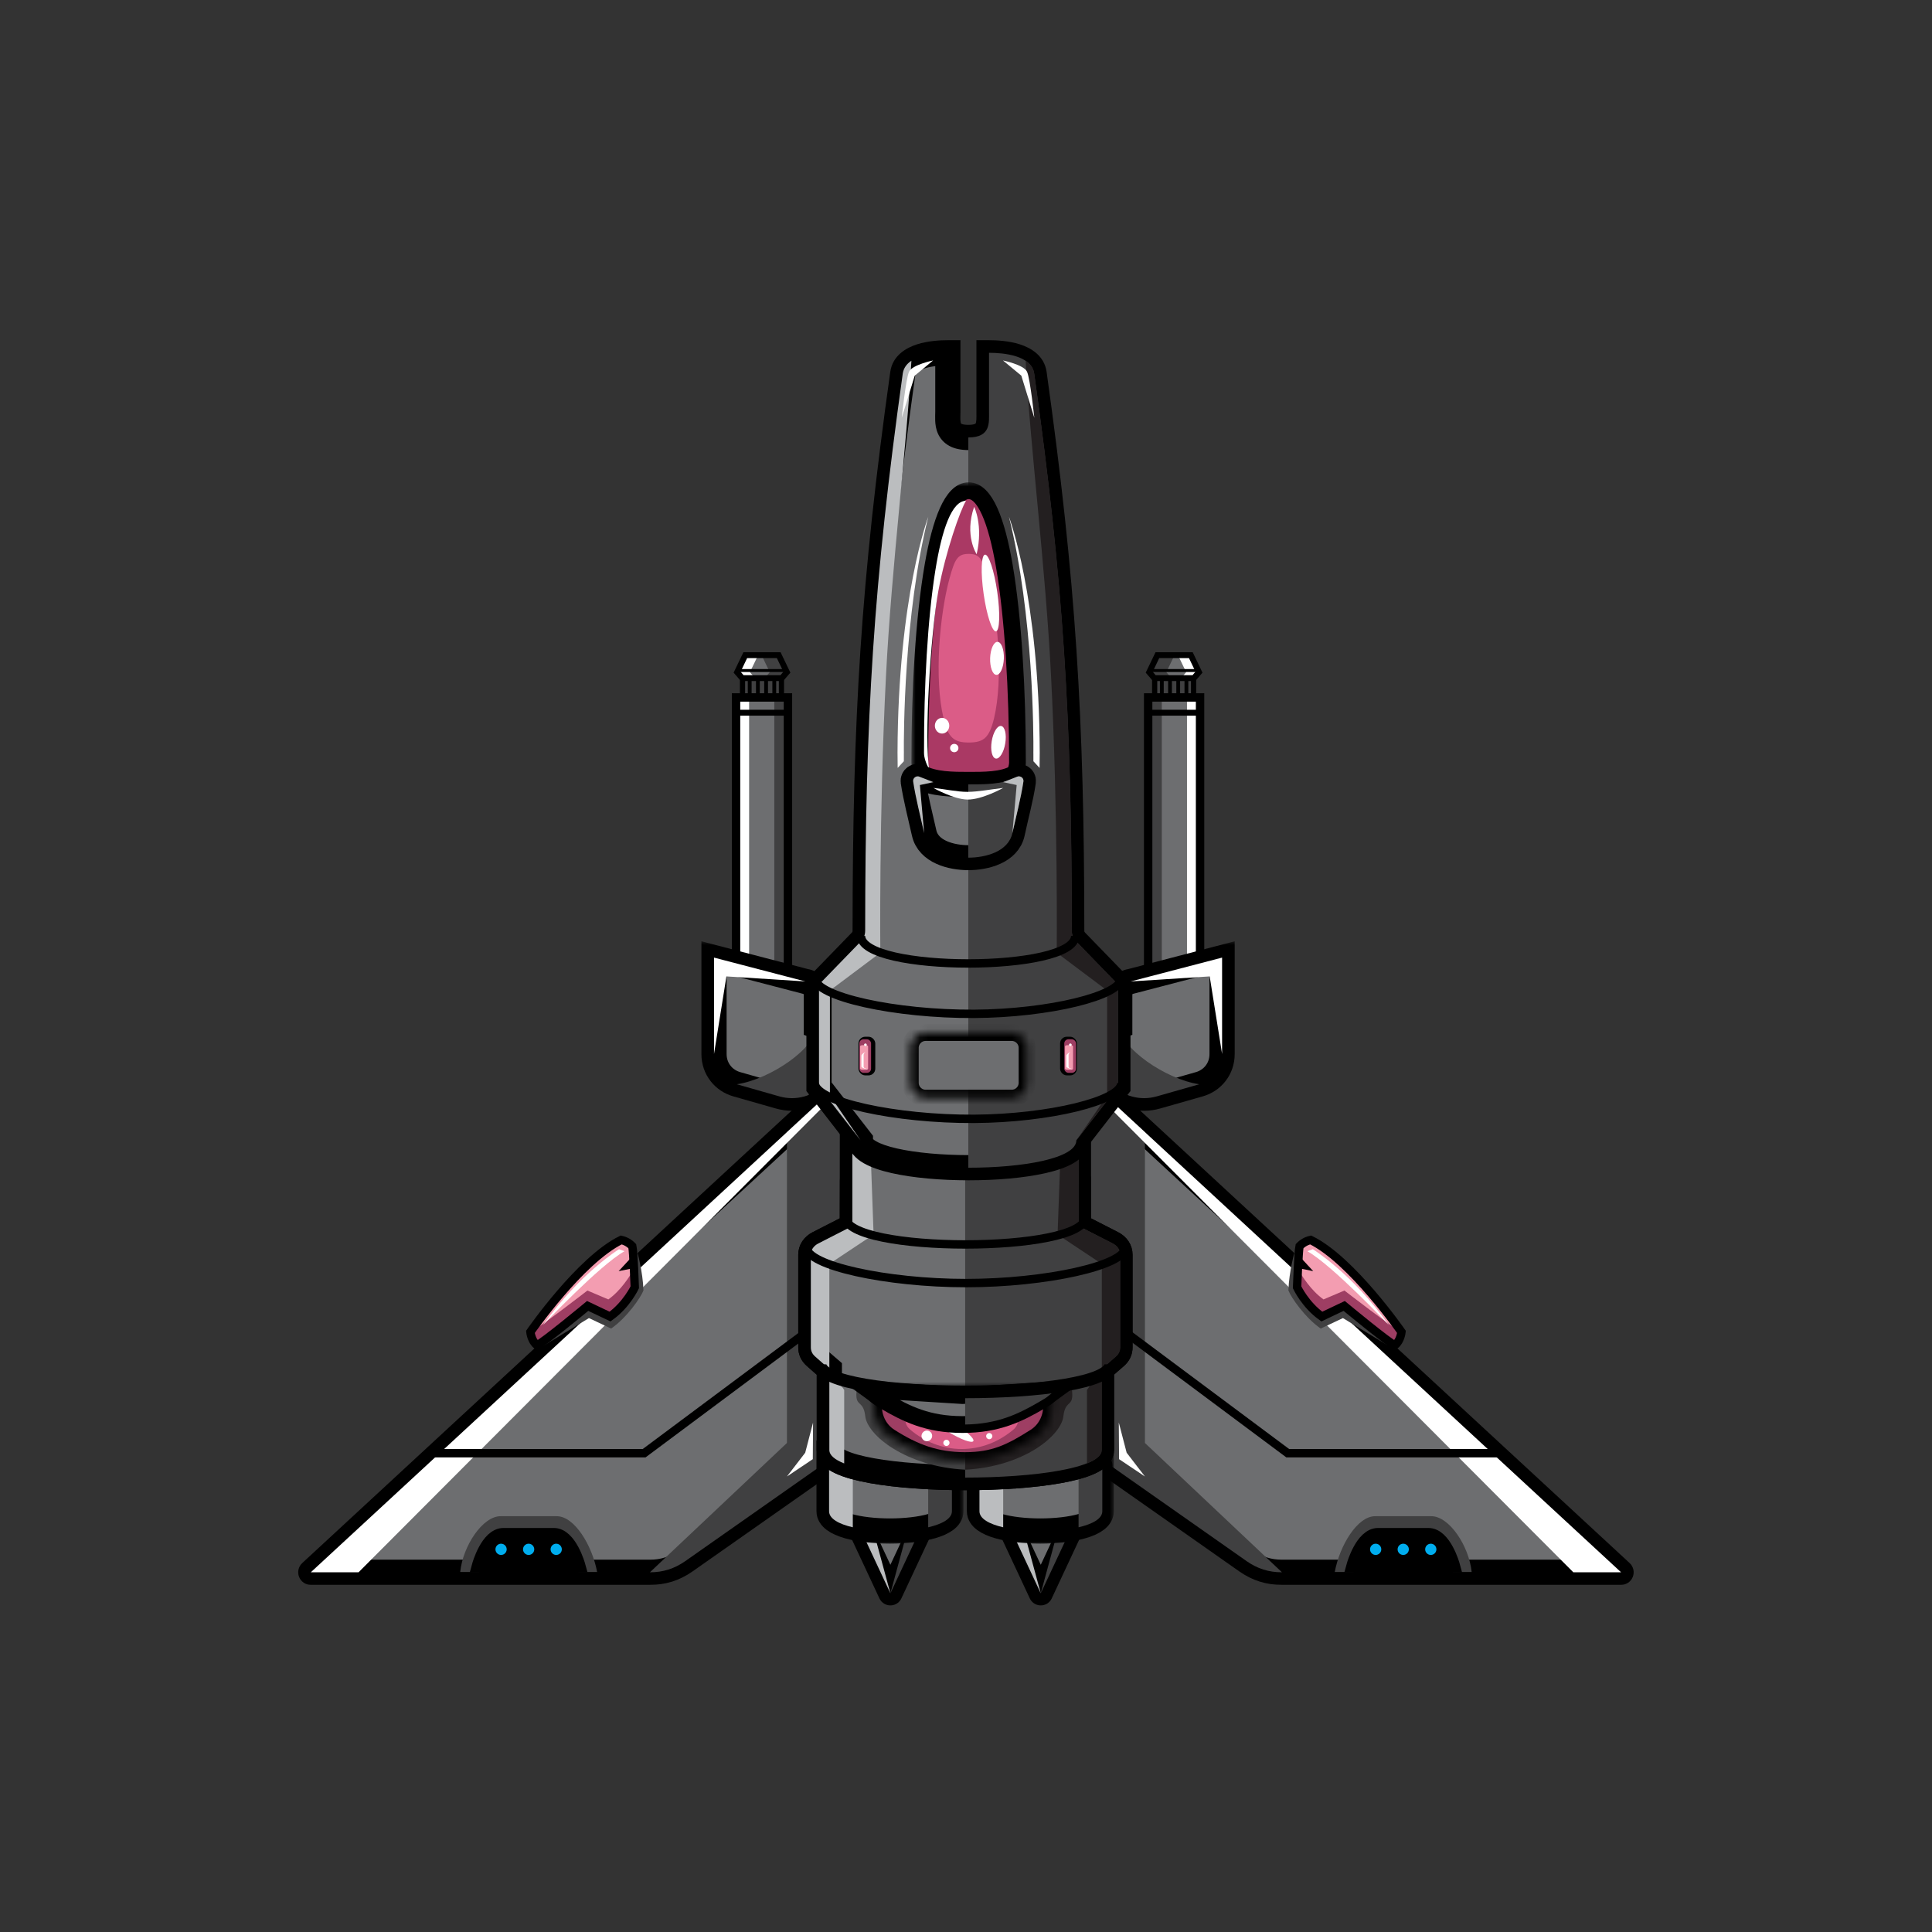 
    <svg width="230" height="230" viewBox="0 0 230 230" fill="none" xmlns="http://www.w3.org/2000/svg">
        
<rect x="0" y="0" width="230" height="230" fill="#333333" stroke="none"/>
        
<path d="M88.427 80.45H93V83.769H88.427V80.45Z" fill="#404041"/>
<path d="M88.395 80.45H93.029V83.769H88.395V80.45Z" stroke="black" stroke-width="0.618"/>
<path d="M91.949 80.961H92.402V83.635H91.949V80.961Z" fill="black"/>
<path d="M90.975 80.961H91.428V83.635H90.975V80.961Z" fill="black"/>
<path d="M89.998 80.961H90.451V83.635H89.998V80.961Z" fill="black"/>
<path d="M89.023 80.961H89.477V83.635H89.023V80.961Z" fill="black"/>
<path d="M88.358 80.726H89.935H93.07L93.678 80.023L92.707 78H89.935H88.721L87.75 80.023L88.358 80.726Z" fill="#6D6E70"/>
<path d="M88.357 80.726H89.886L89.278 80.023L90.248 78H88.719L87.749 80.023L88.357 80.726Z" fill="white"/>
<path d="M91.031 80.726H93.07L93.678 80.023L92.707 78H90.669L91.64 80.023L91.031 80.726Z" fill="#404041"/>
<path d="M88.358 80.726H89.935H93.07L93.678 80.023L92.707 78H89.935H88.721L87.75 80.023L88.358 80.726Z" stroke="black" stroke-width="0.701"/>
<path d="M87.958 79.65H93.467V80.001H87.958V79.65Z" fill="black"/>
<path d="M87.728 85.664H93.699V84.963H87.728V85.664Z" fill="white"/>
<path d="M87.18 83.403H94.18V122.403H87.18V83.403Z" fill="#6D6E70"/>
<path d="M87.18 83.403H89.18V121.903H87.18V83.403Z" fill="white"/>
<path d="M92.18 83.403H94.18V122.403H92.18V83.403Z" fill="#404041"/>
<path d="M87.624 83.029H93.803V122.011H87.624V83.029Z" stroke="black"/>
<path d="M87.728 85.197H93.699V84.496H87.728V85.197Z" fill="black"/>
<mask id="path-18-outside-1_1233_2887" maskUnits="userSpaceOnUse" x="82.688" y="112" width="20" height="21" fill="black">
<rect fill="white" x="82.688" y="112" width="20" height="21"/>
<path d="M87.715 129.078C86.151 128.635 85.001 127.25 85.001 125.478V114L95.883 116.839C96.659 116.936 97.185 117.67 97.185 118.459V122.128L100.688 123.346C100.688 127.97 96.839 131.681 92.768 130.518L87.715 129.078Z"/>
</mask>
<path d="M87.715 129.078C86.151 128.635 85.001 127.25 85.001 125.478V114L95.883 116.839C96.659 116.936 97.185 117.67 97.185 118.459V122.128L100.688 123.346C100.688 127.97 96.839 131.681 92.768 130.518L87.715 129.078Z" fill="#6D6E70"/>
<path d="M87.715 129.078C86.151 128.635 85.001 127.25 85.001 125.478V114L95.883 116.839C96.659 116.936 97.185 117.67 97.185 118.459V122.128L100.688 123.346C100.688 127.97 96.839 131.681 92.768 130.518L87.715 129.078Z" stroke="black" stroke-width="3" mask="url(#path-18-outside-1_1233_2887)"/>
<path d="M92.768 130.518L87.715 129.078C91.679 128.5 97.185 124.756 97.185 122.128L100.688 123.346C100.688 127.97 96.839 131.681 92.768 130.518Z" fill="#404041"/>
<path d="M85.001 114L95.883 116.839L86.479 116.239L85.001 125.478V114Z" fill="white"/>
<path d="M142.062 80.45H137.488V83.769H142.062V80.45Z" fill="#404041"/>
<path d="M142.093 80.45H137.459V83.769H142.093V80.45Z" stroke="black" stroke-width="0.618"/>
<path d="M138.539 80.961H138.086V83.635H138.539V80.961Z" fill="black"/>
<path d="M139.514 80.961H139.061V83.635H139.514V80.961Z" fill="black"/>
<path d="M140.49 80.961H140.037V83.635H140.49V80.961Z" fill="black"/>
<path d="M141.465 80.961H141.012V83.635H141.465V80.961Z" fill="black"/>
<path d="M142.13 80.726H140.554H137.419L136.811 80.023L137.781 78H140.554H141.768L142.738 80.023L142.13 80.726Z" fill="#6D6E70"/>
<path d="M142.131 80.726H140.602L141.211 80.023L140.24 78H141.769L142.739 80.023L142.131 80.726Z" fill="white"/>
<path d="M139.458 80.726H137.419L136.811 80.023L137.781 78H139.819L138.849 80.023L139.458 80.726Z" fill="#404041"/>
<path d="M142.13 80.726H140.554H137.419L136.811 80.023L137.781 78H140.554H141.768L142.738 80.023L142.13 80.726Z" stroke="black" stroke-width="0.701"/>
<path d="M142.53 79.65H137.021V80.001H142.53V79.65Z" fill="black"/>
<path d="M142.76 85.664H136.789V84.963H142.76V85.664Z" fill="white"/>
<path d="M143.309 83.403H136.309V122.403H143.309V83.403Z" fill="#6D6E70"/>
<path d="M143.309 83.403H141.309V121.903H143.309V83.403Z" fill="white"/>
<path d="M138.309 83.403H136.309V122.403H138.309V83.403Z" fill="#404041"/>
<path d="M142.864 83.029H136.686V122.011H142.864V83.029Z" stroke="black"/>
<path d="M142.76 85.197H136.789V84.496H142.76V85.197Z" fill="black"/>
<mask id="path-38-outside-2_1233_2887" maskUnits="userSpaceOnUse" x="127.801" y="112" width="20" height="21" fill="black">
<rect fill="white" x="127.801" y="112" width="20" height="21"/>
<path d="M142.773 129.078C144.338 128.635 145.487 127.25 145.487 125.478V114L134.605 116.839C133.83 116.936 133.303 117.67 133.303 118.459V122.128L129.801 123.346C129.801 127.97 133.65 131.681 137.72 130.518L142.773 129.078Z"/>
</mask>
<path d="M142.773 129.078C144.338 128.635 145.487 127.25 145.487 125.478V114L134.605 116.839C133.83 116.936 133.303 117.67 133.303 118.459V122.128L129.801 123.346C129.801 127.97 133.65 131.681 137.72 130.518L142.773 129.078Z" fill="#6D6E70"/>
<path d="M142.773 129.078C144.338 128.635 145.487 127.25 145.487 125.478V114L134.605 116.839C133.83 116.936 133.303 117.67 133.303 118.459V122.128L129.801 123.346C129.801 127.97 133.65 131.681 137.72 130.518L142.773 129.078Z" stroke="black" stroke-width="3" mask="url(#path-38-outside-2_1233_2887)"/>
<path d="M137.72 130.518L142.773 129.078C138.809 128.5 133.303 124.756 133.303 122.128L129.801 123.346C129.801 127.97 133.65 131.681 137.72 130.518Z" fill="#404041"/>
<path d="M145.487 114L134.605 116.839L144.01 116.239L145.487 125.478V114Z" fill="white"/>

        
<mask id="path-1-outside-1_1233_2887" maskUnits="userSpaceOnUse" x="35" y="122" width="70" height="67" fill="black">
<rect fill="white" x="35" y="122" width="70" height="67"/>
<path d="M77.371 187.177H37L103.178 126V143.096V168.778C103.178 170.01 102.624 171.076 101.613 171.782L81.58 185.848C80.292 186.748 78.95 187.177 77.371 187.177Z"/>
</mask>
<path d="M77.371 187.177H37L103.178 126V143.096V168.778C103.178 170.01 102.624 171.076 101.613 171.782L81.58 185.848C80.292 186.748 78.95 187.177 77.371 187.177Z" fill="#6D6E70"/>
<path d="M37 187.177L35.982 186.076C35.528 186.495 35.378 187.149 35.603 187.724C35.828 188.299 36.383 188.677 37 188.677V187.177ZM81.58 185.848L82.439 187.078L82.442 187.076L81.58 185.848ZM101.613 171.782L100.754 170.552L100.751 170.554L101.613 171.782ZM103.178 126H104.678V122.571L102.16 124.899L103.178 126ZM37 188.677H77.371V185.677H37V188.677ZM77.371 188.677C79.26 188.677 80.903 188.152 82.439 187.078L80.721 184.619C79.682 185.345 78.638 185.677 77.371 185.677V188.677ZM82.442 187.076L102.475 173.01L100.751 170.554L80.718 184.621L82.442 187.076ZM102.472 173.012C103.886 172.024 104.678 170.498 104.678 168.778H101.678C101.678 169.521 101.362 170.128 100.754 170.552L102.472 173.012ZM104.678 168.778V143.096H101.678V168.778H104.678ZM38.018 188.279L104.196 127.101L102.16 124.899L35.982 186.076L38.018 188.279ZM101.678 126V143.096H104.678V126H101.678Z" fill="black" mask="url(#path-1-outside-1_1233_2887)"/>
<path d="M59.589 183.229H66.281C67.01 183.229 68.395 185.892 68.865 187.142H71.085C70.506 184.007 68.404 180.5 66.281 180.5H59.589C57.465 180.5 55.115 184.007 54.785 187.142H57.005C57.474 185.892 58.858 183.229 59.589 183.229Z" fill="#404041"/>
<path d="M65.928 182.719H59.94C57.994 182.719 56.996 186.378 56.996 186.378H68.872C68.872 186.378 67.865 182.719 65.928 182.719Z" fill="black" stroke="black" stroke-width="1.636"/>
<path d="M63.602 184.443C63.602 184.576 63.563 184.705 63.489 184.815C63.416 184.925 63.312 185.01 63.19 185.061C63.068 185.111 62.933 185.125 62.804 185.099C62.674 185.073 62.555 185.009 62.461 184.916C62.368 184.823 62.304 184.704 62.278 184.574C62.253 184.444 62.266 184.31 62.316 184.188C62.367 184.066 62.453 183.961 62.563 183.888C62.672 183.814 62.802 183.775 62.934 183.775C63.111 183.775 63.281 183.846 63.406 183.971C63.532 184.096 63.602 184.266 63.602 184.443Z" fill="#00ADEE"/>
<path d="M66.883 184.443C66.883 184.576 66.844 184.705 66.771 184.815C66.697 184.925 66.593 185.01 66.471 185.061C66.349 185.111 66.214 185.125 66.085 185.099C65.955 185.073 65.836 185.009 65.743 184.916C65.649 184.823 65.585 184.704 65.56 184.574C65.534 184.444 65.547 184.31 65.598 184.188C65.648 184.066 65.734 183.961 65.844 183.888C65.954 183.814 66.083 183.775 66.215 183.775C66.392 183.775 66.562 183.846 66.688 183.971C66.813 184.096 66.883 184.266 66.883 184.443V184.443Z" fill="#00ADEE"/>
<path d="M60.321 184.443C60.321 184.576 60.282 184.705 60.208 184.815C60.135 184.925 60.03 185.01 59.908 185.061C59.786 185.111 59.652 185.125 59.522 185.099C59.393 185.073 59.274 185.009 59.18 184.916C59.087 184.823 59.023 184.704 58.997 184.574C58.971 184.444 58.985 184.31 59.035 184.188C59.086 184.066 59.171 183.961 59.281 183.888C59.391 183.814 59.52 183.775 59.653 183.775C59.83 183.775 60 183.846 60.125 183.971C60.25 184.096 60.321 184.266 60.321 184.443Z" fill="#00ADEE"/>
<path d="M81.58 185.848C80.292 186.748 78.949 187.177 77.371 187.177L93.684 171.782V134.776L103.178 126V143.096V168.778C103.178 170.01 102.624 171.076 101.613 171.782L81.58 185.848Z" fill="#404041"/>
<path d="M96.792 169.355L96.762 173.709L93.685 175.771L95.859 172.942L96.792 169.355Z" fill="white"/>
<path d="M103.178 126L37 187.177H42.685L103.178 126.548V126Z" fill="white"/>
<path d="M51.684 173H76.684L104.184 152.5" stroke="black"/>
<path d="M75.86 149.031C75.86 149.031 76.521 151.301 76.604 153.625C76.272 154.489 74.585 156.904 72.756 158.161L70.113 156.915L64.709 160.201C64.709 160.201 72.565 149.658 75.86 149.031Z" fill="#404041"/>
<path d="M73.953 147.612C74.459 147.725 74.919 147.985 75.277 148.36C75.419 148.983 75.567 153.249 75.567 153.249C75.567 153.249 74.597 155.327 72.624 156.734L69.96 155.468C69.96 155.468 64.537 159.968 63.929 160.142C63.243 159.631 63.143 158.561 63.143 158.561C63.143 158.561 69.062 150.015 73.953 147.612Z" fill="#F39DB1"/>
<path d="M63.404 158.391C64.01 158.217 69.931 153.635 69.931 153.635L72.424 154.693C73.939 153.61 74.947 151.942 75.48 151.097C75.534 152.219 75.569 153.249 75.569 153.249C75.569 153.249 74.599 155.326 72.626 156.733L69.962 155.467C69.962 155.467 64.539 159.968 63.931 160.142C63.245 159.63 63.145 158.56 63.145 158.56C63.145 158.56 63.196 158.466 63.297 158.299C63.331 158.332 63.366 158.362 63.404 158.391V158.391Z" fill="#9E3E63"/>
<path d="M73.953 147.612C74.459 147.725 74.919 147.985 75.277 148.36C75.419 148.983 75.567 153.249 75.567 153.249C75.567 153.249 74.597 155.327 72.624 156.734L69.96 155.468C69.96 155.468 64.537 159.968 63.929 160.142C63.243 159.631 63.143 158.561 63.143 158.561C63.143 158.561 69.062 150.015 73.953 147.612Z" stroke="black"/>
<path d="M74.347 148.954L73.695 148.715C73.695 148.715 68.989 151.601 64.644 157.755C64.644 157.755 71.36 150.634 74.347 148.954Z" fill="white"/>
<path d="M75.066 149.793L73.647 151.328L75.347 150.983L75.066 149.793Z" fill="black"/>
<mask id="path-18-outside-2_1233_2887" maskUnits="userSpaceOnUse" x="124.984" y="122" width="70" height="67" fill="black">
<rect fill="white" x="124.984" y="122" width="70" height="67"/>
<path d="M152.613 187.177H192.984L126.807 126V143.096V168.778C126.807 170.01 127.36 171.076 128.371 171.782L148.404 185.848C149.692 186.748 151.035 187.177 152.613 187.177Z"/>
</mask>
<path d="M152.613 187.177H192.984L126.807 126V143.096V168.778C126.807 170.01 127.36 171.076 128.371 171.782L148.404 185.848C149.692 186.748 151.035 187.177 152.613 187.177Z" fill="#6D6E70"/>
<path d="M192.984 187.177L194.003 186.076C194.456 186.495 194.606 187.149 194.381 187.724C194.156 188.299 193.602 188.677 192.984 188.677V187.177ZM148.404 185.848L147.545 187.078L147.542 187.076L148.404 185.848ZM128.371 171.782L129.23 170.552L129.233 170.554L128.371 171.782ZM126.807 126H125.307V122.571L127.825 124.899L126.807 126ZM192.984 188.677H152.613V185.677H192.984V188.677ZM152.613 188.677C150.724 188.677 149.082 188.152 147.545 187.078L149.264 184.619C150.302 185.345 151.346 185.677 152.613 185.677V188.677ZM147.542 187.076L127.509 173.01L129.233 170.554L149.266 184.621L147.542 187.076ZM127.512 173.012C126.098 172.024 125.307 170.498 125.307 168.778H128.307C128.307 169.521 128.622 170.128 129.23 170.552L127.512 173.012ZM125.307 168.778V143.096H128.307V168.778H125.307ZM191.966 188.279L125.788 127.101L127.825 124.899L194.003 186.076L191.966 188.279ZM128.307 126V143.096H125.307V126H128.307Z" fill="black" mask="url(#path-18-outside-2_1233_2887)"/>
<path d="M170.395 183.229H163.704C162.975 183.229 161.589 185.892 161.12 187.142H158.9C159.478 184.007 161.58 180.5 163.704 180.5H170.395C172.519 180.5 174.869 184.007 175.199 187.142H172.98C172.51 185.892 171.127 183.229 170.395 183.229Z" fill="#404041"/>
<path d="M164.056 182.719H170.044C171.991 182.719 172.988 186.378 172.988 186.378H161.112C161.112 186.378 162.119 182.719 164.056 182.719Z" fill="black" stroke="black" stroke-width="1.636"/>
<path d="M166.382 184.443C166.382 184.576 166.421 184.705 166.495 184.815C166.568 184.925 166.673 185.01 166.795 185.061C166.917 185.111 167.051 185.125 167.181 185.099C167.31 185.073 167.43 185.009 167.523 184.916C167.617 184.823 167.68 184.704 167.706 184.574C167.732 184.444 167.718 184.31 167.668 184.188C167.617 184.066 167.532 183.961 167.422 183.888C167.312 183.814 167.183 183.775 167.051 183.775C166.873 183.775 166.703 183.846 166.578 183.971C166.453 184.096 166.382 184.266 166.382 184.443Z" fill="#00ADEE"/>
<path d="M163.101 184.443C163.101 184.576 163.14 184.705 163.214 184.815C163.287 184.925 163.391 185.01 163.513 185.061C163.636 185.111 163.77 185.125 163.9 185.099C164.029 185.073 164.148 185.009 164.242 184.916C164.335 184.823 164.399 184.704 164.425 184.574C164.45 184.444 164.437 184.31 164.387 184.188C164.336 184.066 164.25 183.961 164.14 183.888C164.031 183.814 163.901 183.775 163.769 183.775C163.592 183.775 163.422 183.846 163.297 183.971C163.171 184.096 163.101 184.266 163.101 184.443V184.443Z" fill="#00ADEE"/>
<path d="M169.664 184.443C169.664 184.576 169.703 184.705 169.776 184.815C169.85 184.925 169.954 185.01 170.076 185.061C170.198 185.111 170.333 185.125 170.462 185.099C170.592 185.073 170.711 185.009 170.804 184.916C170.898 184.823 170.961 184.704 170.987 184.574C171.013 184.444 171 184.31 170.949 184.188C170.899 184.066 170.813 183.961 170.703 183.888C170.593 183.814 170.464 183.775 170.332 183.775C170.155 183.775 169.985 183.846 169.859 183.971C169.734 184.096 169.664 184.266 169.664 184.443Z" fill="#00ADEE"/>
<path d="M148.404 185.848C149.692 186.748 151.035 187.177 152.613 187.177L136.3 171.782V134.776L126.807 126V143.096V168.778C126.807 170.01 127.361 171.076 128.371 171.782L148.404 185.848Z" fill="#404041"/>
<path d="M133.192 169.355L133.222 173.709L136.299 175.771L134.125 172.942L133.192 169.355Z" fill="white"/>
<path d="M126.807 126L192.984 187.177H187.3L126.807 126.548V126Z" fill="white"/>
<path d="M178.301 173H153.301L125.801 152.5" stroke="black"/>
<path d="M154.125 149.031C154.125 149.031 153.463 151.301 153.381 153.625C153.713 154.489 155.399 156.904 157.229 158.161L159.872 156.915L165.275 160.201C165.275 160.201 157.42 149.658 154.125 149.031Z" fill="#404041"/>
<path d="M156.031 147.612C155.525 147.725 155.065 147.985 154.708 148.36C154.565 148.983 154.417 153.249 154.417 153.249C154.417 153.249 155.388 155.327 157.361 156.734L160.025 155.468C160.025 155.468 165.448 159.968 166.055 160.142C166.741 159.631 166.841 158.561 166.841 158.561C166.841 158.561 160.922 150.015 156.031 147.612Z" fill="#F39DB1"/>
<path d="M166.58 158.391C165.974 158.217 160.053 153.635 160.053 153.635L157.561 154.693C156.045 153.61 155.037 151.942 154.504 151.097C154.451 152.219 154.415 153.249 154.415 153.249C154.415 153.249 155.385 155.326 157.359 156.733L160.022 155.467C160.022 155.467 165.446 159.968 166.053 160.142C166.739 159.63 166.839 158.56 166.839 158.56C166.839 158.56 166.789 158.466 166.688 158.299C166.654 158.332 166.618 158.362 166.58 158.391V158.391Z" fill="#9E3E63"/>
<path d="M156.031 147.612C155.525 147.725 155.065 147.985 154.708 148.36C154.565 148.983 154.417 153.249 154.417 153.249C154.417 153.249 155.388 155.327 157.361 156.734L160.025 155.468C160.025 155.468 165.448 159.968 166.055 160.142C166.741 159.631 166.841 158.561 166.841 158.561C166.841 158.561 160.922 150.015 156.031 147.612Z" stroke="black"/>
<path d="M155.638 148.954L156.29 148.715C156.29 148.715 160.996 151.601 165.341 157.755C165.341 157.755 158.625 150.634 155.638 148.954Z" fill="white"/>
<path d="M154.919 149.793L156.337 151.328L154.638 150.983L154.919 149.793Z" fill="black"/>

        
<mask id="path-1-outside-1_1233_2887" maskUnits="userSpaceOnUse" x="96.9" y="172.5" width="18" height="19" fill="black">
<rect fill="white" x="96.9" y="172.5" width="18" height="19"/>
<path d="M98.9 174.5H113.1L106 189.681L98.9 174.5Z"/>
</mask>
<path d="M98.9 174.5H113.1L106 189.681L98.9 174.5Z" fill="#6D6E70"/>
<path d="M98.9 174.5H113.1L106 189.681L98.9 174.5Z" stroke="black" stroke-width="2.878" stroke-linejoin="round" mask="url(#path-1-outside-1_1233_2887)"/>
<path d="M106 189.681L98.9 174.5H101.875L106 189.681Z" fill="#BBBDBF"/>
<path d="M106.002 189.681L113.102 174.5H110.127L106.002 189.681Z" fill="#404041"/>
<mask id="path-4-outside-2_1233_2887" maskUnits="userSpaceOnUse" x="114.801" y="172.5" width="18" height="19" fill="black">
<rect fill="white" x="114.801" y="172.5" width="18" height="19"/>
<path d="M116.801 174.5H131L123.901 189.681L116.801 174.5Z"/>
</mask>
<path d="M116.801 174.5H131L123.901 189.681L116.801 174.5Z" fill="#6D6E70"/>
<path d="M116.801 174.5H131L123.901 189.681L116.801 174.5Z" stroke="black" stroke-width="2.878" stroke-linejoin="round" mask="url(#path-4-outside-2_1233_2887)"/>
<path d="M123.901 189.681L116.801 174.5H119.775L123.901 189.681Z" fill="#BBBDBF"/>
<path d="M123.9 189.681L131 174.5H128.026L123.9 189.681Z" fill="#404041"/>
<mask id="path-7-outside-3_1233_2887" maskUnits="userSpaceOnUse" x="96.699" y="171" width="18" height="13" fill="black">
<rect fill="white" x="96.699" y="171" width="18" height="13"/>
<path fill-rule="evenodd" clip-rule="evenodd" d="M98.699 173C98.699 175.298 98.699 177.61 98.699 179.908C98.699 183.051 113.195 183.051 113.195 179.908C113.195 177.61 113.195 175.298 113.195 173H98.699Z"/>
</mask>
<path fill-rule="evenodd" clip-rule="evenodd" d="M98.699 173C98.699 175.298 98.699 177.61 98.699 179.908C98.699 183.051 113.195 183.051 113.195 179.908C113.195 177.61 113.195 175.298 113.195 173H98.699Z" fill="#6D6E70"/>
<path fill-rule="evenodd" clip-rule="evenodd" d="M98.699 173C98.699 175.298 98.699 177.61 98.699 179.908C98.699 183.051 113.195 183.051 113.195 179.908C113.195 177.61 113.195 175.298 113.195 173H98.699Z" stroke="black" stroke-width="3" mask="url(#path-7-outside-3_1233_2887)"/>
<path d="M98.699 179.908V173H101.524V181.821C99.86 181.435 98.699 180.798 98.699 179.908Z" fill="#BBBDBF"/>
<path d="M113.324 179.908V173H110.499V181.821C112.164 181.435 113.324 180.798 113.324 179.908Z" fill="#404041"/>
<mask id="path-10-outside-4_1233_2887" maskUnits="userSpaceOnUse" x="114.602" y="171" width="18" height="13" fill="black">
<rect fill="white" x="114.602" y="171" width="18" height="13"/>
<path fill-rule="evenodd" clip-rule="evenodd" d="M116.602 173C116.602 175.298 116.602 177.61 116.602 179.908C116.602 183.051 131.097 183.051 131.097 179.908C131.097 177.61 131.097 175.298 131.097 173H116.602Z"/>
</mask>
<path fill-rule="evenodd" clip-rule="evenodd" d="M116.602 173C116.602 175.298 116.602 177.61 116.602 179.908C116.602 183.051 131.097 183.051 131.097 179.908C131.097 177.61 131.097 175.298 131.097 173H116.602Z" fill="#6D6E70"/>
<path fill-rule="evenodd" clip-rule="evenodd" d="M116.602 173C116.602 175.298 116.602 177.61 116.602 179.908C116.602 183.051 131.097 183.051 131.097 179.908C131.097 177.61 131.097 175.298 131.097 173H116.602Z" stroke="black" stroke-width="3" mask="url(#path-10-outside-4_1233_2887)"/>
<path d="M116.602 179.908V173H119.427V181.821C117.762 181.435 116.602 180.798 116.602 179.908Z" fill="#BBBDBF"/>
<path d="M131.227 179.908V173H128.401V181.821C130.066 181.435 131.227 180.798 131.227 179.908Z" fill="#404041"/>
<mask id="path-13-outside-5_1233_2887" maskUnits="userSpaceOnUse" x="94.529" y="137" width="41" height="41" fill="black">
<rect fill="white" x="94.529" y="137" width="41" height="41"/>
<path fill-rule="evenodd" clip-rule="evenodd" d="M101.472 145.957C100.115 146.649 98.772 147.341 97.415 148.033C96.848 148.324 96.529 148.809 96.529 149.376C96.529 153.045 96.529 156.728 96.529 160.397C96.529 160.826 96.695 161.186 97.041 161.49C97.609 161.989 98.163 162.487 98.731 162.972C98.731 166.184 98.731 169.41 98.731 172.622C98.731 176.996 131.127 176.996 131.127 172.622C131.127 169.41 131.127 166.184 131.127 162.972C131.681 162.473 132.249 161.975 132.816 161.49C133.162 161.186 133.329 160.826 133.329 160.397C133.329 156.728 133.329 153.045 133.329 149.376C133.329 148.809 133.01 148.324 132.442 148.033C131.086 147.341 129.743 146.649 128.386 145.957C128.386 140.488 128.386 146.019 128.386 140.564C128.386 139.706 127.569 139 126.558 139C118.805 139 111.066 139 103.313 139C102.303 139 101.486 139.706 101.486 140.564C101.472 146.019 101.472 140.488 101.472 145.957Z"/>
</mask>
<path fill-rule="evenodd" clip-rule="evenodd" d="M101.472 145.957C100.115 146.649 98.772 147.341 97.415 148.033C96.848 148.324 96.529 148.809 96.529 149.376C96.529 153.045 96.529 156.728 96.529 160.397C96.529 160.826 96.695 161.186 97.041 161.49C97.609 161.989 98.163 162.487 98.731 162.972C98.731 166.184 98.731 169.41 98.731 172.622C98.731 176.996 131.127 176.996 131.127 172.622C131.127 169.41 131.127 166.184 131.127 162.972C131.681 162.473 132.249 161.975 132.816 161.49C133.162 161.186 133.329 160.826 133.329 160.397C133.329 156.728 133.329 153.045 133.329 149.376C133.329 148.809 133.01 148.324 132.442 148.033C131.086 147.341 129.743 146.649 128.386 145.957C128.386 140.488 128.386 146.019 128.386 140.564C128.386 139.706 127.569 139 126.558 139C118.805 139 111.066 139 103.313 139C102.303 139 101.486 139.706 101.486 140.564C101.472 146.019 101.472 140.488 101.472 145.957Z" fill="#6D6E70"/>
<path fill-rule="evenodd" clip-rule="evenodd" d="M101.472 145.957C100.115 146.649 98.772 147.341 97.415 148.033C96.848 148.324 96.529 148.809 96.529 149.376C96.529 153.045 96.529 156.728 96.529 160.397C96.529 160.826 96.695 161.186 97.041 161.49C97.609 161.989 98.163 162.487 98.731 162.972C98.731 166.184 98.731 169.41 98.731 172.622C98.731 176.996 131.127 176.996 131.127 172.622C131.127 169.41 131.127 166.184 131.127 162.972C131.681 162.473 132.249 161.975 132.816 161.49C133.162 161.186 133.329 160.826 133.329 160.397C133.329 156.728 133.329 153.045 133.329 149.376C133.329 148.809 133.01 148.324 132.442 148.033C131.086 147.341 129.743 146.649 128.386 145.957C128.386 140.488 128.386 146.019 128.386 140.564C128.386 139.706 127.569 139 126.558 139C118.805 139 111.066 139 103.313 139C102.303 139 101.486 139.706 101.486 140.564C101.472 146.019 101.472 140.488 101.472 145.957Z" stroke="black" stroke-width="3" mask="url(#path-13-outside-5_1233_2887)"/>
<mask id="path-14-outside-6_1233_2887" maskUnits="userSpaceOnUse" x="94.529" y="126" width="41" height="52" fill="black">
<rect fill="white" x="94.529" y="126" width="41" height="52"/>
<path fill-rule="evenodd" clip-rule="evenodd" d="M101.472 145.957C100.115 146.649 98.772 147.341 97.415 148.033C96.848 148.324 96.529 148.809 96.529 149.376C96.529 153.045 96.529 156.728 96.529 160.397C96.529 160.826 96.695 161.186 97.041 161.49C97.609 161.989 98.163 162.487 98.731 162.972C98.731 166.184 98.731 169.41 98.731 172.622C98.731 176.996 131.127 176.996 131.127 172.622C131.127 169.41 131.127 166.184 131.127 162.972C131.681 162.473 132.249 161.975 132.816 161.49C133.162 161.186 133.329 160.826 133.329 160.397C133.329 156.728 133.329 153.045 133.329 149.376C133.329 148.809 133.01 148.324 132.442 148.033C131.086 147.341 129.743 146.649 128.386 145.957C128.386 140.488 128.386 135.019 128.386 129.564C128.386 128.706 127.569 128 126.558 128C118.805 128 111.066 128 103.313 128C102.303 128 101.486 128.706 101.486 129.564C101.472 135.019 101.472 140.488 101.472 145.957Z"/>
</mask>
<path fill-rule="evenodd" clip-rule="evenodd" d="M101.472 145.957C100.115 146.649 98.772 147.341 97.415 148.033C96.848 148.324 96.529 148.809 96.529 149.376C96.529 153.045 96.529 156.728 96.529 160.397C96.529 160.826 96.695 161.186 97.041 161.49C97.609 161.989 98.163 162.487 98.731 162.972C98.731 166.184 98.731 169.41 98.731 172.622C98.731 176.996 131.127 176.996 131.127 172.622C131.127 169.41 131.127 166.184 131.127 162.972C131.681 162.473 132.249 161.975 132.816 161.49C133.162 161.186 133.329 160.826 133.329 160.397C133.329 156.728 133.329 153.045 133.329 149.376C133.329 148.809 133.01 148.324 132.442 148.033C131.086 147.341 129.743 146.649 128.386 145.957C128.386 140.488 128.386 135.019 128.386 129.564C128.386 128.706 127.569 128 126.558 128C118.805 128 111.066 128 103.313 128C102.303 128 101.486 128.706 101.486 129.564C101.472 135.019 101.472 140.488 101.472 145.957Z" fill="#6D6E70"/>
<path fill-rule="evenodd" clip-rule="evenodd" d="M101.472 145.957C100.115 146.649 98.772 147.341 97.415 148.033C96.848 148.324 96.529 148.809 96.529 149.376C96.529 153.045 96.529 156.728 96.529 160.397C96.529 160.826 96.695 161.186 97.041 161.49C97.609 161.989 98.163 162.487 98.731 162.972C98.731 166.184 98.731 169.41 98.731 172.622C98.731 176.996 131.127 176.996 131.127 172.622C131.127 169.41 131.127 166.184 131.127 162.972C131.681 162.473 132.249 161.975 132.816 161.49C133.162 161.186 133.329 160.826 133.329 160.397C133.329 156.728 133.329 153.045 133.329 149.376C133.329 148.809 133.01 148.324 132.442 148.033C131.086 147.341 129.743 146.649 128.386 145.957C128.386 140.488 128.386 135.019 128.386 129.564C128.386 128.706 127.569 128 126.558 128C118.805 128 111.066 128 103.313 128C102.303 128 101.486 128.706 101.486 129.564C101.472 135.019 101.472 140.488 101.472 145.957Z" stroke="black" stroke-width="3" mask="url(#path-14-outside-6_1233_2887)"/>
<path d="M131.128 162.972V172.622C131.128 174.812 123.009 175.905 114.9 175.903V128H126.559C127.57 128 128.386 128.706 128.386 129.564V145.957C129.743 146.649 131.086 147.341 132.443 148.033C133.011 148.324 133.329 148.809 133.329 149.376V160.397C133.329 160.826 133.163 161.186 132.817 161.49C132.249 161.975 131.682 162.473 131.128 162.972Z" fill="#404041"/>
<path d="M126.593 168.6C126.847 166.319 128.093 167.9 127.493 164.7L115.343 165L114.9 165.01V174.964C121.901 174.6 126.34 170.881 126.593 168.6Z" fill="#231F20"/>
<path d="M103.007 168.6C102.754 166.319 101.507 167.9 102.108 164.7L114.257 165L114.9 165.01V174.964C107.9 174.6 103.261 170.881 103.007 168.6Z" fill="#404041"/>
<mask id="path-18-inside-7_1233_2887" fill="white">
<path fill-rule="evenodd" clip-rule="evenodd" d="M114.887 173.88C111.454 173.88 108.842 172.91 105.935 171.055C104.702 170.266 103.982 168.909 103.982 167.345V164.991H125.193V167.345C125.193 168.909 124.473 170.266 123.24 171.055C120.333 172.91 118.321 173.88 114.887 173.88Z"/>
</mask>
<path fill-rule="evenodd" clip-rule="evenodd" d="M114.887 173.88C111.454 173.88 108.842 172.91 105.935 171.055C104.702 170.266 103.982 168.909 103.982 167.345V164.991H125.193V167.345C125.193 168.909 124.473 170.266 123.24 171.055C120.333 172.91 118.321 173.88 114.887 173.88Z" fill="#9E3E63" stroke="black" stroke-width="2" mask="url(#path-18-inside-7_1233_2887)"/>
<path d="M108.346 170.187C110.072 171.643 112.198 172.501 114.496 172.501C116.795 172.501 118.92 171.643 120.646 170.187C121.679 169.317 121.193 167.755 119.912 167.324L115.772 165.93C114.944 165.652 114.048 165.652 113.22 165.93L109.08 167.324C107.8 167.755 107.313 169.317 108.346 170.187Z" fill="#DB5C87"/>
<path d="M112.669 172.137C112.873 172.137 113.037 171.972 113.037 171.769C113.037 171.565 112.873 171.4 112.669 171.4C112.466 171.4 112.301 171.565 112.301 171.769C112.301 171.972 112.466 172.137 112.669 172.137Z" fill="white"/>
<path d="M113.543 169.446C112.098 168.576 110.799 168.107 110.642 168.402C110.485 168.697 111.53 169.639 112.974 170.511C114.419 171.383 115.718 171.849 115.875 171.555C116.032 171.26 114.988 170.318 113.543 169.446Z" fill="white"/>
<path d="M109.702 170.991C109.713 171.114 109.759 171.231 109.836 171.329C109.912 171.426 110.015 171.499 110.132 171.538C110.249 171.578 110.375 171.583 110.495 171.552C110.614 171.521 110.722 171.456 110.806 171.365C110.889 171.274 110.944 171.161 110.964 171.039C110.984 170.917 110.968 170.792 110.918 170.679C110.869 170.566 110.787 170.47 110.683 170.402C110.58 170.335 110.459 170.299 110.335 170.299C110.16 170.307 109.994 170.385 109.876 170.514C109.757 170.644 109.695 170.815 109.702 170.991Z" fill="white"/>
<path d="M117.768 171.336C117.565 171.336 117.4 171.171 117.4 170.968C117.4 170.765 117.565 170.6 117.768 170.6C117.972 170.6 118.137 170.765 118.137 170.968C118.137 171.171 117.972 171.336 117.768 171.336Z" fill="white"/>
<mask id="path-24-outside-8_1233_2887" maskUnits="userSpaceOnUse" x="99.4" y="163.44" width="30" height="8" fill="black">
<rect fill="white" x="99.4" y="163.44" width="30" height="8"/>
<path d="M105.339 166.819C107.9 168.314 110.434 169.587 114.587 169.587C118.74 169.587 121.274 168.314 123.835 166.819C125.067 166.099 124.307 166.5 125.773 165.44L114.587 166.14L103.4 165.44C104.507 166.24 104.106 166.099 105.339 166.819Z"/>
</mask>
<path d="M105.339 166.819C107.9 168.314 110.434 169.587 114.587 169.587C118.74 169.587 121.274 168.314 123.835 166.819C125.067 166.099 124.307 166.5 125.773 165.44L114.587 166.14L103.4 165.44C104.507 166.24 104.106 166.099 105.339 166.819Z" fill="#6D6E70"/>
<path d="M105.339 166.819C107.9 168.314 110.434 169.587 114.587 169.587C118.74 169.587 121.274 168.314 123.835 166.819C125.067 166.099 124.307 166.5 125.773 165.44L114.587 166.14L103.4 165.44C104.507 166.24 104.106 166.099 105.339 166.819Z" stroke="black" stroke-width="2" mask="url(#path-24-outside-8_1233_2887)"/>
<path d="M123.835 166.819C125.067 166.099 124.307 166.5 125.773 165.44L114.9 166.121V169.585C118.869 169.523 121.339 168.276 123.835 166.819Z" fill="#404041"/>
<path d="M97.415 148.033C98.772 147.341 100.115 146.649 101.472 145.957C101.472 140.488 101.472 135.019 101.486 129.564C101.486 128.706 102.303 128 103.313 128L104 146.967L98.731 150.467V162.972L100.5 165.467V174.219C99.382 173.774 98.731 173.242 98.731 172.622V162.972C98.163 162.487 97.609 161.989 97.041 161.49C96.695 161.186 96.529 160.826 96.529 160.397V149.376C96.529 148.809 96.848 148.324 97.415 148.033Z" fill="#BBBDBF"/>
<path d="M132.485 148.033C131.128 147.341 129.785 146.649 128.429 145.957C128.429 140.488 128.429 135.019 128.415 129.564C128.415 128.706 127.598 128 126.587 128L125.901 146.967L131.17 150.467V162.972L129.401 165.467V174.219C130.519 173.774 131.17 173.242 131.17 172.622V162.972C131.737 162.487 132.291 161.989 132.859 161.49C133.205 161.186 133.371 160.826 133.371 160.397V149.376C133.371 148.809 133.053 148.324 132.485 148.033Z" fill="#231F20"/>
<path d="M97.631 162.421C97.631 166.796 132.227 166.796 132.227 162.421" stroke="black" stroke-width="1.5"/>
<path d="M100.631 144.867C100.631 149.242 129.227 149.242 129.227 144.867" stroke="black"/>
<path d="M96 148.466C96 150.654 105.5 152.748 115 152.748C124.5 152.748 134 150.654 134 148.466" stroke="black"/>

        
<mask id="path-1-outside-1_1233_2887" maskUnits="userSpaceOnUse" x="95.5" y="40" width="40" height="101" fill="black">
<rect fill="white" x="95.5" y="40" width="40" height="101"/>
<path d="M112.84 49.047C112.826 50.238 112.549 52.079 115.277 52.079C118.004 52.079 117.727 50.238 117.741 49.047V42C119.444 42 122.808 42.291 123.113 44.492C126.602 69.412 127.571 85.445 127.585 110.794C127.585 111.293 127.751 111.708 128.097 112.068C129.758 113.785 131.42 115.488 133.081 117.204V129.374C131.433 131.492 129.786 133.624 128.138 135.743C128.138 140.115 102.459 140.095 102.431 135.728C100.787 133.614 99.144 131.487 97.5 129.374V117.204C99.161 115.488 100.823 113.785 102.484 112.068C102.83 111.708 102.996 111.293 102.996 110.794C103.01 85.431 103.979 69.412 107.468 44.492C107.773 42.291 111.137 42 112.84 42V49.047Z"/>
</mask>
<path d="M112.84 49.047C112.826 50.238 112.549 52.079 115.277 52.079C118.004 52.079 117.727 50.238 117.741 49.047V42C119.444 42 122.808 42.291 123.113 44.492C126.602 69.412 127.571 85.445 127.585 110.794C127.585 111.293 127.751 111.708 128.097 112.068C129.758 113.785 131.42 115.488 133.081 117.204V129.374C131.433 131.492 129.786 133.624 128.138 135.743C128.138 140.115 102.459 140.095 102.431 135.728C100.787 133.614 99.144 131.487 97.5 129.374V117.204C99.161 115.488 100.823 113.785 102.484 112.068C102.83 111.708 102.996 111.293 102.996 110.794C103.01 85.431 103.979 69.412 107.468 44.492C107.773 42.291 111.137 42 112.84 42V49.047Z" fill="#6D6E70"/>
<path d="M102.431 135.728L101.681 135.732L101.683 135.987L101.839 136.188L102.431 135.728ZM101.839 136.188C101.841 136.19 101.843 136.193 101.845 136.195C101.847 136.198 101.849 136.2 101.851 136.203L103.035 135.282C103.033 135.28 103.031 135.277 103.029 135.275C103.027 135.272 103.025 135.27 103.023 135.267L101.839 136.188ZM101.681 135.72C101.681 135.725 101.681 135.729 101.681 135.732L103.181 135.723C103.181 135.722 103.181 135.721 103.181 135.72H101.681ZM112.84 49.047L114.34 49.064L114.34 49.056V49.047H112.84ZM112.84 42H114.34V40.5H112.84V42ZM107.468 44.492L108.954 44.7L108.954 44.698L107.468 44.492ZM102.996 110.794L101.496 110.794V110.794H102.996ZM102.484 112.068L103.562 113.111L103.565 113.108L102.484 112.068ZM97.5 117.204L96.422 116.161L96 116.598V117.204H97.5ZM97.5 129.374H96V129.889L96.316 130.295L97.5 129.374ZM102.431 135.728L103.931 135.718L103.928 135.209L103.615 134.807L102.431 135.728ZM128.138 135.743L126.954 134.822L126.638 135.228V135.743H128.138ZM133.081 129.374L134.265 130.295L134.581 129.889V129.374H133.081ZM133.081 117.204H134.581V116.598L134.159 116.161L133.081 117.204ZM128.097 112.068L127.016 113.108L127.019 113.111L128.097 112.068ZM127.585 110.794L129.085 110.794L129.085 110.794L127.585 110.794ZM123.113 44.492L121.627 44.698L121.627 44.7L123.113 44.492ZM117.741 42V40.5H116.241V42H117.741ZM117.741 49.047L119.241 49.064L119.241 49.056V49.047H117.741ZM115.277 50.579C114.751 50.579 114.523 50.488 114.451 50.45C114.411 50.428 114.412 50.425 114.402 50.402C114.376 50.343 114.341 50.214 114.33 49.958C114.317 49.669 114.335 49.461 114.34 49.064L111.34 49.029C111.338 49.228 111.316 49.697 111.333 50.088C111.351 50.512 111.415 51.067 111.659 51.617C111.919 52.203 112.361 52.734 113.036 53.095C113.679 53.439 114.439 53.579 115.277 53.579V50.579ZM114.34 49.047V42H111.34V49.047H114.34ZM112.84 40.5C111.937 40.5 110.487 40.573 109.174 40.991C107.914 41.393 106.257 42.302 105.982 44.286L108.954 44.698C108.984 44.481 109.161 44.144 110.085 43.85C110.956 43.572 112.04 43.5 112.84 43.5V40.5ZM105.983 44.284C102.483 69.281 101.51 85.369 101.496 110.794L104.496 110.795C104.51 85.493 105.475 69.544 108.954 44.7L105.983 44.284ZM101.496 110.794C101.496 110.873 101.484 110.909 101.478 110.924C101.472 110.939 101.456 110.973 101.403 111.028L103.565 113.108C104.182 112.467 104.496 111.678 104.496 110.794H101.496ZM101.406 111.025C100.577 111.882 99.747 112.736 98.916 113.591C98.086 114.446 97.254 115.302 96.422 116.161L98.578 118.248C99.407 117.391 100.237 116.537 101.068 115.682C101.898 114.827 102.73 113.971 103.562 113.111L101.406 111.025ZM96 117.204V129.374H99V117.204H96ZM96.316 130.295C97.137 131.35 97.958 132.41 98.78 133.47C99.602 134.53 100.424 135.591 101.247 136.648L103.615 134.807C102.794 133.751 101.973 132.692 101.151 131.632C100.329 130.572 99.507 129.511 98.684 128.453L96.316 130.295ZM129.322 136.663C130.147 135.603 130.971 134.54 131.795 133.477C132.619 132.415 133.442 131.353 134.265 130.295L131.897 128.453C131.072 129.513 130.248 130.577 129.424 131.639C128.6 132.702 127.777 133.764 126.954 134.822L129.322 136.663ZM134.581 129.374V117.204H131.581V129.374H134.581ZM134.159 116.161C133.327 115.302 132.495 114.446 131.665 113.591C130.834 112.736 130.004 111.882 129.175 111.025L127.019 113.111C127.851 113.971 128.683 114.827 129.513 115.682C130.344 116.537 131.174 117.391 132.003 118.248L134.159 116.161ZM129.178 111.028C129.125 110.973 129.109 110.939 129.103 110.924C129.097 110.909 129.085 110.873 129.085 110.794H126.085C126.085 111.678 126.399 112.467 127.016 113.108L129.178 111.028ZM129.085 110.794C129.071 85.382 128.098 69.281 124.598 44.284L121.627 44.7C125.105 69.544 126.071 85.507 126.085 110.795L129.085 110.794ZM124.599 44.286C124.324 42.302 122.667 41.393 121.406 40.991C120.094 40.573 118.644 40.5 117.741 40.5V43.5C118.541 43.5 119.625 43.572 120.496 43.85C121.419 44.144 121.597 44.481 121.627 44.698L124.599 44.286ZM116.241 42V49.047H119.241V42H116.241ZM116.241 49.029C116.236 49.453 116.253 49.63 116.236 49.941C116.222 50.201 116.186 50.333 116.158 50.395C116.146 50.422 116.145 50.428 116.103 50.45C116.031 50.489 115.802 50.579 115.277 50.579V53.579C116.115 53.579 116.874 53.439 117.517 53.096C118.191 52.735 118.633 52.206 118.895 51.624C119.14 51.077 119.208 50.525 119.231 50.105C119.252 49.736 119.239 49.236 119.241 49.064L116.241 49.029ZM100.931 135.737C100.94 137.105 101.951 137.971 102.789 138.458C103.686 138.98 104.861 139.363 106.127 139.65C108.684 140.231 112.017 140.51 115.294 140.513C118.571 140.515 121.902 140.24 124.456 139.662C125.721 139.376 126.895 138.994 127.79 138.472C128.629 137.984 129.638 137.114 129.638 135.743H126.638C126.638 135.464 126.846 135.55 126.279 135.881C125.77 136.178 124.938 136.477 123.794 136.736C121.533 137.248 118.443 137.515 115.296 137.513C112.15 137.511 109.057 137.239 106.792 136.725C105.646 136.465 104.811 136.164 104.298 135.865C103.726 135.533 103.929 135.442 103.931 135.718L100.931 135.737Z" fill="black" mask="url(#path-1-outside-1_1233_2887)"/>
<path d="M102.996 110.794C103.01 85.431 103.979 69.412 107.468 44.492C107.563 43.806 107.954 43.306 108.5 42.942C107.986 52.913 106.145 67.329 105.477 80.42C104.63 97.025 104.8 113.42 104.8 113.42L98.8 117.92V130.42L102.443 135.742C100.795 133.624 99.147 131.492 97.5 129.374V117.204C99.161 115.487 100.823 113.785 102.484 112.068C102.83 111.708 102.996 111.293 102.996 110.794Z" fill="#BBBDBF"/>
<path d="M133.082 129.374C131.434 131.492 129.787 133.624 128.139 135.743C128.139 137.931 121.707 139.019 115.277 139.013V52.079C118.005 52.079 117.728 50.238 117.742 49.047V42C119.445 42 122.809 42.291 123.113 44.492C126.602 69.412 127.571 85.445 127.585 110.794C127.585 111.293 127.751 111.708 128.098 112.068C129.759 113.785 131.42 115.488 133.082 117.204V129.374Z" fill="#404041"/>
<path d="M127.603 110.794C127.589 85.431 126.62 69.412 123.131 44.492C123.037 43.806 122.645 43.306 122.1 42.942C122.614 52.913 124.455 67.329 125.123 80.42C125.97 97.025 125.8 113.42 125.8 113.42L131.8 117.92V130.42L128.157 135.742C129.805 133.624 131.452 131.492 133.1 129.374V117.204C131.438 115.487 129.777 113.785 128.116 112.068C127.769 111.708 127.603 111.293 127.603 110.794Z" fill="#231F20"/>
<path d="M97 128.92C97.014 131.163 106.639 133.255 116 133.195C124.868 133.138 133.5 131.047 133.5 128.92" stroke="black"/>
<path d="M97 116.42C97.014 118.663 106.639 120.755 116 120.695C124.868 120.638 133.5 118.547 133.5 116.42" stroke="black"/>
<path d="M102.5 111.42C102.528 115.788 128 115.792 128 111.42" stroke="black"/>
<mask id="path-9-inside-2_1233_2887" fill="white">
<path fill-rule="evenodd" clip-rule="evenodd" d="M115.319 122.92H110.197C109.186 122.92 108.369 123.737 108.369 124.747V128.901C108.369 129.912 109.186 130.728 110.197 130.728H115.319H120.442C121.452 130.728 122.269 129.912 122.269 128.901V124.747C122.269 123.737 121.452 122.92 120.442 122.92H115.319Z"/>
</mask>
<path fill-rule="evenodd" clip-rule="evenodd" d="M115.319 122.92H110.197C109.186 122.92 108.369 123.737 108.369 124.747V128.901C108.369 129.912 109.186 130.728 110.197 130.728H115.319H120.442C121.452 130.728 122.269 129.912 122.269 128.901V124.747C122.269 123.737 121.452 122.92 120.442 122.92H115.319Z" fill="#6D6E70" stroke="black" stroke-width="2" mask="url(#path-9-inside-2_1233_2887)"/>
<path d="M107.35 49.744C107.35 49.744 107.839 45.082 108.219 44.251C108.599 43.42 111.085 42.911 111.085 42.911L108.899 44.72L107.35 49.744Z" fill="white"/>
<path d="M123.134 49.744C123.134 49.744 122.646 45.082 122.265 44.251C121.885 43.42 119.4 42.911 119.4 42.911L121.585 44.72L123.134 49.744Z" fill="white"/>
<rect x="102.35" y="123.571" width="1.7" height="4.3" rx="0.65" fill="black" stroke="black" stroke-width="0.3"/>
<rect x="102.301" y="123.721" width="1.4" height="4" rx="0.5" fill="#9E3E63"/>
<path fill-rule="evenodd" clip-rule="evenodd" d="M102.677 124.427H103.059C103.215 124.427 103.345 124.491 103.345 124.568V127.216C103.345 127.292 103.215 127.356 103.059 127.356H102.677C102.521 127.356 102.391 127.292 102.391 127.216V124.571C102.391 124.491 102.521 124.427 102.677 124.427Z" fill="#F39DB1"/>
<path d="M103.026 124.529C103.114 124.529 103.185 124.461 103.185 124.377C103.185 124.293 103.114 124.226 103.026 124.226C102.938 124.226 102.867 124.293 102.867 124.377C102.867 124.461 102.938 124.529 103.026 124.529Z" fill="white"/>
<path d="M102.549 126.979V125.673C102.549 125.559 102.75 125.377 103.069 125.197C103.103 125.175 103.142 125.154 103.185 125.134C103.145 125.155 103.106 125.176 103.069 125.197C102.825 125.355 102.793 125.573 102.812 125.673L102.812 126.979C102.793 127.079 102.921 127.205 103.35 127.276C103 127.276 102.549 127.093 102.549 126.979Z" fill="white"/>
<rect x="126.35" y="123.571" width="1.7" height="4.3" rx="0.65" fill="black" stroke="black" stroke-width="0.3"/>
<rect x="126.699" y="123.721" width="1.4" height="4" rx="0.5" fill="#9E3E63"/>
<path fill-rule="evenodd" clip-rule="evenodd" d="M127.075 124.427H127.457C127.613 124.427 127.743 124.491 127.743 124.568V127.216C127.743 127.292 127.613 127.356 127.457 127.356H127.075C126.919 127.356 126.789 127.292 126.789 127.216V124.571C126.789 124.491 126.919 124.427 127.075 124.427Z" fill="#F39DB1"/>
<path d="M127.425 124.529C127.513 124.529 127.584 124.461 127.584 124.377C127.584 124.293 127.513 124.226 127.425 124.226C127.337 124.226 127.266 124.293 127.266 124.377C127.266 124.461 127.337 124.529 127.425 124.529Z" fill="white"/>
<path d="M126.947 126.979V125.673C126.947 125.559 127.149 125.377 127.467 125.197C127.502 125.175 127.54 125.154 127.584 125.134C127.543 125.155 127.504 125.176 127.467 125.197C127.224 125.355 127.192 125.573 127.21 125.673L127.21 126.979C127.192 127.079 127.319 127.205 127.749 127.276C127.399 127.276 126.947 127.093 126.947 126.979Z" fill="white"/>
<mask id="path-22-outside-3_1233_2887" maskUnits="userSpaceOnUse" x="108.5" y="57.42" width="14" height="41" fill="black">
<rect fill="white" x="108.5" y="57.42" width="14" height="41"/>
<path fill-rule="evenodd" clip-rule="evenodd" d="M111.065 67.391C111.992 61.978 113.391 58.42 115.315 58.42C117.239 58.42 118.638 61.964 119.565 67.391C120.618 73.552 121.13 82.219 121.13 90.761C121.13 91.869 120.244 93.433 119.025 94.651C117.932 95.745 116.547 96.59 115.315 96.59C114.069 96.59 112.698 95.759 111.605 94.651C110.386 93.433 109.5 91.869 109.5 90.761C109.486 82.205 109.999 73.552 111.065 67.391Z"/>
</mask>
<path fill-rule="evenodd" clip-rule="evenodd" d="M111.065 67.391C111.992 61.978 113.391 58.42 115.315 58.42C117.239 58.42 118.638 61.964 119.565 67.391C120.618 73.552 121.13 82.219 121.13 90.761C121.13 91.869 120.244 93.433 119.025 94.651C117.932 95.745 116.547 96.59 115.315 96.59C114.069 96.59 112.698 95.759 111.605 94.651C110.386 93.433 109.5 91.869 109.5 90.761C109.486 82.205 109.999 73.552 111.065 67.391Z" fill="#AA3964"/>
<path fill-rule="evenodd" clip-rule="evenodd" d="M111.065 67.391C111.992 61.978 113.391 58.42 115.315 58.42C117.239 58.42 118.638 61.964 119.565 67.391C120.618 73.552 121.13 82.219 121.13 90.761C121.13 91.869 120.244 93.433 119.025 94.651C117.932 95.745 116.547 96.59 115.315 96.59C114.069 96.59 112.698 95.759 111.605 94.651C110.386 93.433 109.5 91.869 109.5 90.761C109.486 82.205 109.999 73.552 111.065 67.391Z" stroke="black" stroke-width="2" mask="url(#path-22-outside-3_1233_2887)"/>
<path fill-rule="evenodd" clip-rule="evenodd" d="M115.319 65.939C114.004 65.939 113.672 66.549 113.049 68.819C111.872 73.097 111.18 80.753 112.329 85.516C112.869 87.786 113.519 88.396 115.333 88.396C117.133 88.396 117.783 87.8 118.337 85.516C119.473 80.753 118.78 73.097 117.617 68.819C116.967 66.549 116.634 65.939 115.319 65.939Z" fill="#DB5C87"/>
<path d="M115 59.62C113.345 59.62 112.143 62.92 111.345 67.941C110.429 73.656 109.988 81.682 110 89.618C110 90.195 110.241 90.907 110.638 91.62C109.986 88.374 110.784 75.336 111.72 70.287C112.58 65.649 114.336 60.684 115 59.62Z" fill="white"/>
<mask id="path-25-outside-4_1233_2887" maskUnits="userSpaceOnUse" x="106.701" y="90.42" width="17" height="14" fill="black">
<rect fill="white" x="106.701" y="90.42" width="17" height="14"/>
<path fill-rule="evenodd" clip-rule="evenodd" d="M115.273 93.379C117.05 93.379 119.444 93.41 120.989 92.516C121.391 92.289 121.901 92.576 121.839 93.031C121.53 95.091 120.958 97.121 120.526 99.165C120.047 101.407 117.297 102.104 115.273 102.104C113.249 102.104 110.53 101.407 110.02 99.181C109.572 97.181 109.016 95.046 108.707 93.031C108.645 92.607 109.108 92.273 109.51 92.486C111.086 93.379 113.496 93.379 115.273 93.379Z"/>
</mask>
<path fill-rule="evenodd" clip-rule="evenodd" d="M115.273 93.379C117.05 93.379 119.444 93.41 120.989 92.516C121.391 92.289 121.901 92.576 121.839 93.031C121.53 95.091 120.958 97.121 120.526 99.165C120.047 101.407 117.297 102.104 115.273 102.104C113.249 102.104 110.53 101.407 110.02 99.181C109.572 97.181 109.016 95.046 108.707 93.031C108.645 92.607 109.108 92.273 109.51 92.486C111.086 93.379 113.496 93.379 115.273 93.379Z" fill="#6D6E70"/>
<path fill-rule="evenodd" clip-rule="evenodd" d="M115.273 93.379C117.05 93.379 119.444 93.41 120.989 92.516C121.391 92.289 121.901 92.576 121.839 93.031C121.53 95.091 120.958 97.121 120.526 99.165C120.047 101.407 117.297 102.104 115.273 102.104C113.249 102.104 110.53 101.407 110.02 99.181C109.572 97.181 109.016 95.046 108.707 93.031C108.645 92.607 109.108 92.273 109.51 92.486C111.086 93.379 113.496 93.379 115.273 93.379Z" stroke="black" stroke-width="2.974" mask="url(#path-25-outside-4_1233_2887)"/>
<path d="M120.988 92.516C119.443 93.41 117.048 93.379 115.271 93.379V102.104C117.295 102.104 120.045 101.407 120.524 99.166C120.957 97.121 121.529 95.091 121.838 93.031C121.899 92.576 121.39 92.289 120.988 92.516Z" fill="#404041"/>
<path d="M108.707 93.031C109.016 95.046 109.572 97.181 110.02 99.181L109.51 93.457L111.122 93.112L109.51 92.486C109.108 92.273 108.645 92.607 108.707 93.031Z" fill="#BBBDBF"/>
<path d="M121.836 93.031C121.527 95.046 120.971 97.181 120.523 99.181L121.033 93.457L119.421 93.112L121.033 92.486C121.435 92.273 121.898 92.607 121.836 93.031Z" fill="#BBBDBF"/>
<path d="M119.422 93.804C117.957 93.96 116.454 94.269 115.172 94.269C113.951 94.269 112.528 93.949 111.121 93.804C111.121 93.804 113.513 95.163 115.172 95.187C116.905 95.212 119.422 93.804 119.422 93.804Z" fill="white"/>
<path d="M107.605 89.805C107.605 89.805 107.603 89.722 107.602 89.564C107.6 89.777 107.599 90.137 107.601 90.626L106.865 91.42C106.856 90.821 106.85 90.213 106.848 89.594C106.848 89.648 106.847 89.703 106.847 89.757L106.847 90.34C106.847 90.145 106.847 89.95 106.847 89.757L106.847 89.439C106.847 89.229 106.847 89.017 106.847 88.805L106.847 89.439C106.847 89.491 106.848 89.542 106.848 89.594C106.904 71.001 110.509 61.525 110.509 61.525C107.586 73.246 107.587 87.546 107.602 89.564C107.603 89.417 107.605 89.34 107.605 89.34L107.605 89.805Z" fill="white"/>
<path d="M123.02 89.805C123.02 89.805 123.022 89.722 123.023 89.564C123.025 89.777 123.026 90.137 123.024 90.626L123.76 91.42C123.769 90.821 123.775 90.213 123.777 89.594C123.777 89.648 123.778 89.703 123.778 89.757L123.778 90.34C123.778 90.145 123.778 89.95 123.778 89.757L123.778 89.439C123.778 89.229 123.778 89.017 123.778 88.805L123.778 89.439C123.778 89.491 123.777 89.542 123.777 89.594C123.721 71.001 120.116 61.525 120.116 61.525C123.039 73.246 123.038 87.546 123.023 89.564C123.022 89.417 123.02 89.34 123.02 89.34L123.02 89.805Z" fill="white"/>
<path d="M119.674 88.495C119.499 89.568 118.996 90.376 118.55 90.304C118.104 90.231 117.884 89.304 118.062 88.231C118.239 87.159 118.742 86.35 119.185 86.425C119.629 86.5 119.851 87.425 119.674 88.495Z" fill="white"/>
<path d="M112.15 87.33C112.624 87.33 113.008 86.912 113.008 86.395C113.008 85.879 112.624 85.461 112.15 85.461C111.677 85.461 111.293 85.879 111.293 86.395C111.293 86.912 111.677 87.33 112.15 87.33Z" fill="white"/>
<path d="M113.601 89.552C113.876 89.552 114.099 89.329 114.099 89.054C114.099 88.779 113.876 88.557 113.601 88.557C113.326 88.557 113.104 88.779 113.104 89.054C113.104 89.329 113.326 89.552 113.601 89.552Z" fill="white"/>
<path d="M118.722 70.479C119.086 73.001 119.015 75.098 118.566 75.162C118.117 75.226 117.462 73.235 117.101 70.713C116.739 68.191 116.806 66.093 117.257 66.029C117.708 65.966 118.358 67.957 118.722 70.479Z" fill="white"/>
<path d="M119.507 78.405C119.467 79.491 119.071 80.358 118.62 80.341C118.169 80.324 117.838 79.433 117.873 78.347C117.908 77.26 118.309 76.396 118.76 76.413C119.21 76.43 119.546 77.322 119.507 78.405Z" fill="white"/>
<path d="M115.969 60.339C115.969 60.339 117.07 62.522 116.269 65.979C116.269 65.979 114.78 63.761 115.969 60.339Z" fill="white"/>

    </svg>
